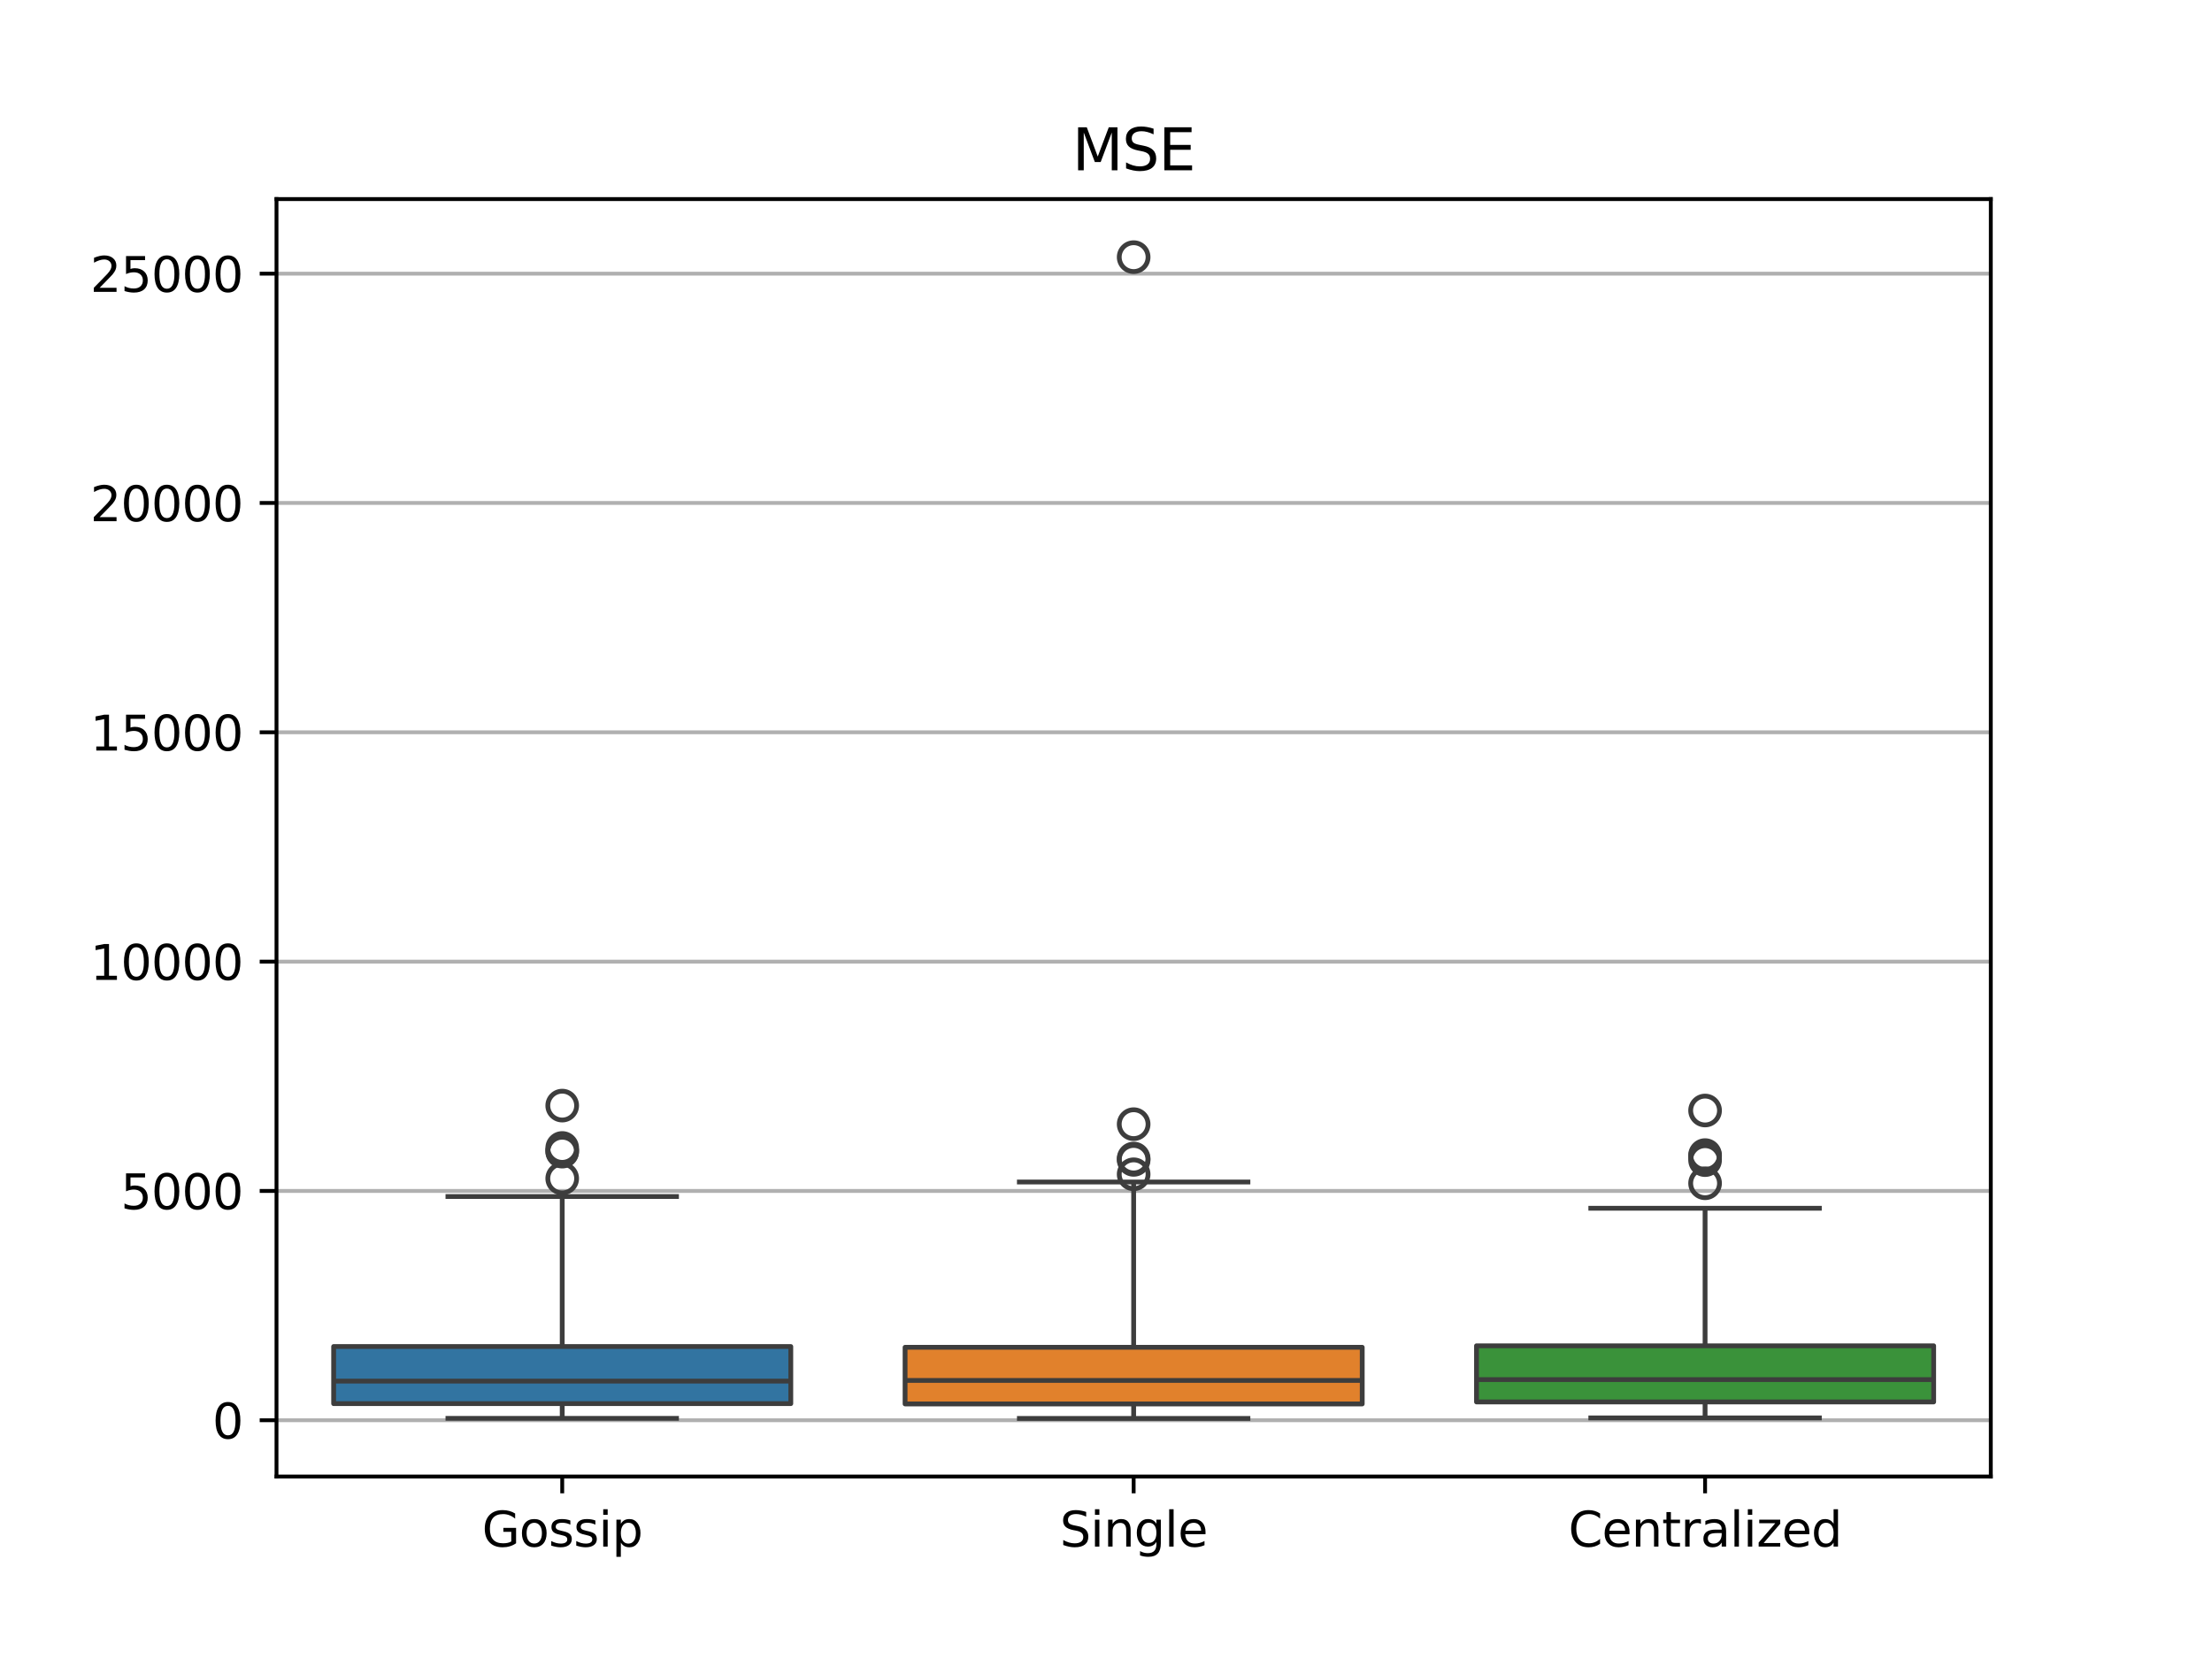 <?xml version="1.0" encoding="utf-8" standalone="no"?>
<!DOCTYPE svg PUBLIC "-//W3C//DTD SVG 1.1//EN"
  "http://www.w3.org/Graphics/SVG/1.1/DTD/svg11.dtd">
<svg xmlns:xlink="http://www.w3.org/1999/xlink" width="460.8pt" height="345.6pt" viewBox="0 0 460.8 345.6" xmlns="http://www.w3.org/2000/svg" version="1.1">
 <defs>
  <style type="text/css">*{stroke-linejoin: round; stroke-linecap: butt}</style>
 </defs>
 <g id="figure_1">
  <g id="patch_1">
   <path d="M 0 345.6 
L 460.8 345.6 
L 460.8 0 
L 0 0 
z
" style="fill: #ffffff"/>
  </g>
  <g id="axes_1">
   <g id="patch_2">
    <path d="M 57.6 307.584 
L 414.72 307.584 
L 414.72 41.472 
L 57.6 41.472 
z
" style="fill: #ffffff"/>
   </g>
   <g id="matplotlib.axis_1">
    <g id="xtick_1">
     <g id="line2d_1">
      <defs>
       <path id="mf23e7a1917" d="M 0 0 
L 0 3.5 
" style="stroke: #000000; stroke-width: 0.8"/>
      </defs>
      <g>
       <use xlink:href="#mf23e7a1917" x="117.12" y="307.584" style="stroke: #000000; stroke-width: 0.8"/>
      </g>
     </g>
     <g id="text_1">
      <!-- Gossip -->
      <g transform="translate(100.414 322.182) scale(0.1 -0.1)">
       <defs>
        <path id="DejaVuSans-47" d="M 3809 666 
L 3809 1919 
L 2778 1919 
L 2778 2438 
L 4434 2438 
L 4434 434 
Q 4069 175 3628 42 
Q 3188 -91 2688 -91 
Q 1594 -91 976 548 
Q 359 1188 359 2328 
Q 359 3472 976 4111 
Q 1594 4750 2688 4750 
Q 3144 4750 3555 4637 
Q 3966 4525 4313 4306 
L 4313 3634 
Q 3963 3931 3569 4081 
Q 3175 4231 2741 4231 
Q 1884 4231 1454 3753 
Q 1025 3275 1025 2328 
Q 1025 1384 1454 906 
Q 1884 428 2741 428 
Q 3075 428 3337 486 
Q 3600 544 3809 666 
z
" transform="scale(0.016)"/>
        <path id="DejaVuSans-6f" d="M 1959 3097 
Q 1497 3097 1228 2736 
Q 959 2375 959 1747 
Q 959 1119 1226 758 
Q 1494 397 1959 397 
Q 2419 397 2687 759 
Q 2956 1122 2956 1747 
Q 2956 2369 2687 2733 
Q 2419 3097 1959 3097 
z
M 1959 3584 
Q 2709 3584 3137 3096 
Q 3566 2609 3566 1747 
Q 3566 888 3137 398 
Q 2709 -91 1959 -91 
Q 1206 -91 779 398 
Q 353 888 353 1747 
Q 353 2609 779 3096 
Q 1206 3584 1959 3584 
z
" transform="scale(0.016)"/>
        <path id="DejaVuSans-73" d="M 2834 3397 
L 2834 2853 
Q 2591 2978 2328 3040 
Q 2066 3103 1784 3103 
Q 1356 3103 1142 2972 
Q 928 2841 928 2578 
Q 928 2378 1081 2264 
Q 1234 2150 1697 2047 
L 1894 2003 
Q 2506 1872 2764 1633 
Q 3022 1394 3022 966 
Q 3022 478 2636 193 
Q 2250 -91 1575 -91 
Q 1294 -91 989 -36 
Q 684 19 347 128 
L 347 722 
Q 666 556 975 473 
Q 1284 391 1588 391 
Q 1994 391 2212 530 
Q 2431 669 2431 922 
Q 2431 1156 2273 1281 
Q 2116 1406 1581 1522 
L 1381 1569 
Q 847 1681 609 1914 
Q 372 2147 372 2553 
Q 372 3047 722 3315 
Q 1072 3584 1716 3584 
Q 2034 3584 2315 3537 
Q 2597 3491 2834 3397 
z
" transform="scale(0.016)"/>
        <path id="DejaVuSans-69" d="M 603 3500 
L 1178 3500 
L 1178 0 
L 603 0 
L 603 3500 
z
M 603 4863 
L 1178 4863 
L 1178 4134 
L 603 4134 
L 603 4863 
z
" transform="scale(0.016)"/>
        <path id="DejaVuSans-70" d="M 1159 525 
L 1159 -1331 
L 581 -1331 
L 581 3500 
L 1159 3500 
L 1159 2969 
Q 1341 3281 1617 3432 
Q 1894 3584 2278 3584 
Q 2916 3584 3314 3078 
Q 3713 2572 3713 1747 
Q 3713 922 3314 415 
Q 2916 -91 2278 -91 
Q 1894 -91 1617 61 
Q 1341 213 1159 525 
z
M 3116 1747 
Q 3116 2381 2855 2742 
Q 2594 3103 2138 3103 
Q 1681 3103 1420 2742 
Q 1159 2381 1159 1747 
Q 1159 1113 1420 752 
Q 1681 391 2138 391 
Q 2594 391 2855 752 
Q 3116 1113 3116 1747 
z
" transform="scale(0.016)"/>
       </defs>
       <use xlink:href="#DejaVuSans-47"/>
       <use xlink:href="#DejaVuSans-6f" x="77.49"/>
       <use xlink:href="#DejaVuSans-73" x="138.672"/>
       <use xlink:href="#DejaVuSans-73" x="190.771"/>
       <use xlink:href="#DejaVuSans-69" x="242.871"/>
       <use xlink:href="#DejaVuSans-70" x="270.654"/>
      </g>
     </g>
    </g>
    <g id="xtick_2">
     <g id="line2d_2">
      <g>
       <use xlink:href="#mf23e7a1917" x="236.16" y="307.584" style="stroke: #000000; stroke-width: 0.8"/>
      </g>
     </g>
     <g id="text_2">
      <!-- Single -->
      <g transform="translate(220.788 322.182) scale(0.1 -0.1)">
       <defs>
        <path id="DejaVuSans-53" d="M 3425 4513 
L 3425 3897 
Q 3066 4069 2747 4153 
Q 2428 4238 2131 4238 
Q 1616 4238 1336 4038 
Q 1056 3838 1056 3469 
Q 1056 3159 1242 3001 
Q 1428 2844 1947 2747 
L 2328 2669 
Q 3034 2534 3370 2195 
Q 3706 1856 3706 1288 
Q 3706 609 3251 259 
Q 2797 -91 1919 -91 
Q 1588 -91 1214 -16 
Q 841 59 441 206 
L 441 856 
Q 825 641 1194 531 
Q 1563 422 1919 422 
Q 2459 422 2753 634 
Q 3047 847 3047 1241 
Q 3047 1584 2836 1778 
Q 2625 1972 2144 2069 
L 1759 2144 
Q 1053 2284 737 2584 
Q 422 2884 422 3419 
Q 422 4038 858 4394 
Q 1294 4750 2059 4750 
Q 2388 4750 2728 4690 
Q 3069 4631 3425 4513 
z
" transform="scale(0.016)"/>
        <path id="DejaVuSans-6e" d="M 3513 2113 
L 3513 0 
L 2938 0 
L 2938 2094 
Q 2938 2591 2744 2837 
Q 2550 3084 2163 3084 
Q 1697 3084 1428 2787 
Q 1159 2491 1159 1978 
L 1159 0 
L 581 0 
L 581 3500 
L 1159 3500 
L 1159 2956 
Q 1366 3272 1645 3428 
Q 1925 3584 2291 3584 
Q 2894 3584 3203 3211 
Q 3513 2838 3513 2113 
z
" transform="scale(0.016)"/>
        <path id="DejaVuSans-67" d="M 2906 1791 
Q 2906 2416 2648 2759 
Q 2391 3103 1925 3103 
Q 1463 3103 1205 2759 
Q 947 2416 947 1791 
Q 947 1169 1205 825 
Q 1463 481 1925 481 
Q 2391 481 2648 825 
Q 2906 1169 2906 1791 
z
M 3481 434 
Q 3481 -459 3084 -895 
Q 2688 -1331 1869 -1331 
Q 1566 -1331 1297 -1286 
Q 1028 -1241 775 -1147 
L 775 -588 
Q 1028 -725 1275 -790 
Q 1522 -856 1778 -856 
Q 2344 -856 2625 -561 
Q 2906 -266 2906 331 
L 2906 616 
Q 2728 306 2450 153 
Q 2172 0 1784 0 
Q 1141 0 747 490 
Q 353 981 353 1791 
Q 353 2603 747 3093 
Q 1141 3584 1784 3584 
Q 2172 3584 2450 3431 
Q 2728 3278 2906 2969 
L 2906 3500 
L 3481 3500 
L 3481 434 
z
" transform="scale(0.016)"/>
        <path id="DejaVuSans-6c" d="M 603 4863 
L 1178 4863 
L 1178 0 
L 603 0 
L 603 4863 
z
" transform="scale(0.016)"/>
        <path id="DejaVuSans-65" d="M 3597 1894 
L 3597 1613 
L 953 1613 
Q 991 1019 1311 708 
Q 1631 397 2203 397 
Q 2534 397 2845 478 
Q 3156 559 3463 722 
L 3463 178 
Q 3153 47 2828 -22 
Q 2503 -91 2169 -91 
Q 1331 -91 842 396 
Q 353 884 353 1716 
Q 353 2575 817 3079 
Q 1281 3584 2069 3584 
Q 2775 3584 3186 3129 
Q 3597 2675 3597 1894 
z
M 3022 2063 
Q 3016 2534 2758 2815 
Q 2500 3097 2075 3097 
Q 1594 3097 1305 2825 
Q 1016 2553 972 2059 
L 3022 2063 
z
" transform="scale(0.016)"/>
       </defs>
       <use xlink:href="#DejaVuSans-53"/>
       <use xlink:href="#DejaVuSans-69" x="63.477"/>
       <use xlink:href="#DejaVuSans-6e" x="91.26"/>
       <use xlink:href="#DejaVuSans-67" x="154.639"/>
       <use xlink:href="#DejaVuSans-6c" x="218.115"/>
       <use xlink:href="#DejaVuSans-65" x="245.898"/>
      </g>
     </g>
    </g>
    <g id="xtick_3">
     <g id="line2d_3">
      <g>
       <use xlink:href="#mf23e7a1917" x="355.2" y="307.584" style="stroke: #000000; stroke-width: 0.8"/>
      </g>
     </g>
     <g id="text_3">
      <!-- Centralized -->
      <g transform="translate(326.73 322.182) scale(0.1 -0.1)">
       <defs>
        <path id="DejaVuSans-43" d="M 4122 4306 
L 4122 3641 
Q 3803 3938 3442 4084 
Q 3081 4231 2675 4231 
Q 1875 4231 1450 3742 
Q 1025 3253 1025 2328 
Q 1025 1406 1450 917 
Q 1875 428 2675 428 
Q 3081 428 3442 575 
Q 3803 722 4122 1019 
L 4122 359 
Q 3791 134 3420 21 
Q 3050 -91 2638 -91 
Q 1578 -91 968 557 
Q 359 1206 359 2328 
Q 359 3453 968 4101 
Q 1578 4750 2638 4750 
Q 3056 4750 3426 4639 
Q 3797 4528 4122 4306 
z
" transform="scale(0.016)"/>
        <path id="DejaVuSans-74" d="M 1172 4494 
L 1172 3500 
L 2356 3500 
L 2356 3053 
L 1172 3053 
L 1172 1153 
Q 1172 725 1289 603 
Q 1406 481 1766 481 
L 2356 481 
L 2356 0 
L 1766 0 
Q 1100 0 847 248 
Q 594 497 594 1153 
L 594 3053 
L 172 3053 
L 172 3500 
L 594 3500 
L 594 4494 
L 1172 4494 
z
" transform="scale(0.016)"/>
        <path id="DejaVuSans-72" d="M 2631 2963 
Q 2534 3019 2420 3045 
Q 2306 3072 2169 3072 
Q 1681 3072 1420 2755 
Q 1159 2438 1159 1844 
L 1159 0 
L 581 0 
L 581 3500 
L 1159 3500 
L 1159 2956 
Q 1341 3275 1631 3429 
Q 1922 3584 2338 3584 
Q 2397 3584 2469 3576 
Q 2541 3569 2628 3553 
L 2631 2963 
z
" transform="scale(0.016)"/>
        <path id="DejaVuSans-61" d="M 2194 1759 
Q 1497 1759 1228 1600 
Q 959 1441 959 1056 
Q 959 750 1161 570 
Q 1363 391 1709 391 
Q 2188 391 2477 730 
Q 2766 1069 2766 1631 
L 2766 1759 
L 2194 1759 
z
M 3341 1997 
L 3341 0 
L 2766 0 
L 2766 531 
Q 2569 213 2275 61 
Q 1981 -91 1556 -91 
Q 1019 -91 701 211 
Q 384 513 384 1019 
Q 384 1609 779 1909 
Q 1175 2209 1959 2209 
L 2766 2209 
L 2766 2266 
Q 2766 2663 2505 2880 
Q 2244 3097 1772 3097 
Q 1472 3097 1187 3025 
Q 903 2953 641 2809 
L 641 3341 
Q 956 3463 1253 3523 
Q 1550 3584 1831 3584 
Q 2591 3584 2966 3190 
Q 3341 2797 3341 1997 
z
" transform="scale(0.016)"/>
        <path id="DejaVuSans-7a" d="M 353 3500 
L 3084 3500 
L 3084 2975 
L 922 459 
L 3084 459 
L 3084 0 
L 275 0 
L 275 525 
L 2438 3041 
L 353 3041 
L 353 3500 
z
" transform="scale(0.016)"/>
        <path id="DejaVuSans-64" d="M 2906 2969 
L 2906 4863 
L 3481 4863 
L 3481 0 
L 2906 0 
L 2906 525 
Q 2725 213 2448 61 
Q 2172 -91 1784 -91 
Q 1150 -91 751 415 
Q 353 922 353 1747 
Q 353 2572 751 3078 
Q 1150 3584 1784 3584 
Q 2172 3584 2448 3432 
Q 2725 3281 2906 2969 
z
M 947 1747 
Q 947 1113 1208 752 
Q 1469 391 1925 391 
Q 2381 391 2643 752 
Q 2906 1113 2906 1747 
Q 2906 2381 2643 2742 
Q 2381 3103 1925 3103 
Q 1469 3103 1208 2742 
Q 947 2381 947 1747 
z
" transform="scale(0.016)"/>
       </defs>
       <use xlink:href="#DejaVuSans-43"/>
       <use xlink:href="#DejaVuSans-65" x="69.824"/>
       <use xlink:href="#DejaVuSans-6e" x="131.348"/>
       <use xlink:href="#DejaVuSans-74" x="194.727"/>
       <use xlink:href="#DejaVuSans-72" x="233.936"/>
       <use xlink:href="#DejaVuSans-61" x="275.049"/>
       <use xlink:href="#DejaVuSans-6c" x="336.328"/>
       <use xlink:href="#DejaVuSans-69" x="364.111"/>
       <use xlink:href="#DejaVuSans-7a" x="391.895"/>
       <use xlink:href="#DejaVuSans-65" x="444.385"/>
       <use xlink:href="#DejaVuSans-64" x="505.908"/>
      </g>
     </g>
    </g>
   </g>
   <g id="matplotlib.axis_2">
    <g id="ytick_1">
     <g id="line2d_4">
      <path d="M 57.6 295.866 
L 414.72 295.866 
" clip-path="url(#p837329afb8)" style="fill: none; stroke: #b0b0b0; stroke-width: 0.8; stroke-linecap: square"/>
     </g>
     <g id="line2d_5">
      <defs>
       <path id="mf3892549da" d="M 0 0 
L -3.5 0 
" style="stroke: #000000; stroke-width: 0.8"/>
      </defs>
      <g>
       <use xlink:href="#mf3892549da" x="57.6" y="295.866" style="stroke: #000000; stroke-width: 0.8"/>
      </g>
     </g>
     <g id="text_4">
      <!-- 0 -->
      <g transform="translate(44.237 299.665) scale(0.1 -0.1)">
       <defs>
        <path id="DejaVuSans-30" d="M 2034 4250 
Q 1547 4250 1301 3770 
Q 1056 3291 1056 2328 
Q 1056 1369 1301 889 
Q 1547 409 2034 409 
Q 2525 409 2770 889 
Q 3016 1369 3016 2328 
Q 3016 3291 2770 3770 
Q 2525 4250 2034 4250 
z
M 2034 4750 
Q 2819 4750 3233 4129 
Q 3647 3509 3647 2328 
Q 3647 1150 3233 529 
Q 2819 -91 2034 -91 
Q 1250 -91 836 529 
Q 422 1150 422 2328 
Q 422 3509 836 4129 
Q 1250 4750 2034 4750 
z
" transform="scale(0.016)"/>
       </defs>
       <use xlink:href="#DejaVuSans-30"/>
      </g>
     </g>
    </g>
    <g id="ytick_2">
     <g id="line2d_6">
      <path d="M 57.6 248.094 
L 414.72 248.094 
" clip-path="url(#p837329afb8)" style="fill: none; stroke: #b0b0b0; stroke-width: 0.8; stroke-linecap: square"/>
     </g>
     <g id="line2d_7">
      <g>
       <use xlink:href="#mf3892549da" x="57.6" y="248.094" style="stroke: #000000; stroke-width: 0.8"/>
      </g>
     </g>
     <g id="text_5">
      <!-- 5000 -->
      <g transform="translate(25.15 251.893) scale(0.1 -0.1)">
       <defs>
        <path id="DejaVuSans-35" d="M 691 4666 
L 3169 4666 
L 3169 4134 
L 1269 4134 
L 1269 2991 
Q 1406 3038 1543 3061 
Q 1681 3084 1819 3084 
Q 2600 3084 3056 2656 
Q 3513 2228 3513 1497 
Q 3513 744 3044 326 
Q 2575 -91 1722 -91 
Q 1428 -91 1123 -41 
Q 819 9 494 109 
L 494 744 
Q 775 591 1075 516 
Q 1375 441 1709 441 
Q 2250 441 2565 725 
Q 2881 1009 2881 1497 
Q 2881 1984 2565 2268 
Q 2250 2553 1709 2553 
Q 1456 2553 1204 2497 
Q 953 2441 691 2322 
L 691 4666 
z
" transform="scale(0.016)"/>
       </defs>
       <use xlink:href="#DejaVuSans-35"/>
       <use xlink:href="#DejaVuSans-30" x="63.623"/>
       <use xlink:href="#DejaVuSans-30" x="127.246"/>
       <use xlink:href="#DejaVuSans-30" x="190.869"/>
      </g>
     </g>
    </g>
    <g id="ytick_3">
     <g id="line2d_8">
      <path d="M 57.6 200.322 
L 414.72 200.322 
" clip-path="url(#p837329afb8)" style="fill: none; stroke: #b0b0b0; stroke-width: 0.8; stroke-linecap: square"/>
     </g>
     <g id="line2d_9">
      <g>
       <use xlink:href="#mf3892549da" x="57.6" y="200.322" style="stroke: #000000; stroke-width: 0.8"/>
      </g>
     </g>
     <g id="text_6">
      <!-- 10000 -->
      <g transform="translate(18.788 204.122) scale(0.1 -0.1)">
       <defs>
        <path id="DejaVuSans-31" d="M 794 531 
L 1825 531 
L 1825 4091 
L 703 3866 
L 703 4441 
L 1819 4666 
L 2450 4666 
L 2450 531 
L 3481 531 
L 3481 0 
L 794 0 
L 794 531 
z
" transform="scale(0.016)"/>
       </defs>
       <use xlink:href="#DejaVuSans-31"/>
       <use xlink:href="#DejaVuSans-30" x="63.623"/>
       <use xlink:href="#DejaVuSans-30" x="127.246"/>
       <use xlink:href="#DejaVuSans-30" x="190.869"/>
       <use xlink:href="#DejaVuSans-30" x="254.492"/>
      </g>
     </g>
    </g>
    <g id="ytick_4">
     <g id="line2d_10">
      <path d="M 57.6 152.551 
L 414.72 152.551 
" clip-path="url(#p837329afb8)" style="fill: none; stroke: #b0b0b0; stroke-width: 0.8; stroke-linecap: square"/>
     </g>
     <g id="line2d_11">
      <g>
       <use xlink:href="#mf3892549da" x="57.6" y="152.551" style="stroke: #000000; stroke-width: 0.8"/>
      </g>
     </g>
     <g id="text_7">
      <!-- 15000 -->
      <g transform="translate(18.788 156.35) scale(0.1 -0.1)">
       <use xlink:href="#DejaVuSans-31"/>
       <use xlink:href="#DejaVuSans-35" x="63.623"/>
       <use xlink:href="#DejaVuSans-30" x="127.246"/>
       <use xlink:href="#DejaVuSans-30" x="190.869"/>
       <use xlink:href="#DejaVuSans-30" x="254.492"/>
      </g>
     </g>
    </g>
    <g id="ytick_5">
     <g id="line2d_12">
      <path d="M 57.6 104.779 
L 414.72 104.779 
" clip-path="url(#p837329afb8)" style="fill: none; stroke: #b0b0b0; stroke-width: 0.8; stroke-linecap: square"/>
     </g>
     <g id="line2d_13">
      <g>
       <use xlink:href="#mf3892549da" x="57.6" y="104.779" style="stroke: #000000; stroke-width: 0.8"/>
      </g>
     </g>
     <g id="text_8">
      <!-- 20000 -->
      <g transform="translate(18.788 108.578) scale(0.1 -0.1)">
       <defs>
        <path id="DejaVuSans-32" d="M 1228 531 
L 3431 531 
L 3431 0 
L 469 0 
L 469 531 
Q 828 903 1448 1529 
Q 2069 2156 2228 2338 
Q 2531 2678 2651 2914 
Q 2772 3150 2772 3378 
Q 2772 3750 2511 3984 
Q 2250 4219 1831 4219 
Q 1534 4219 1204 4116 
Q 875 4013 500 3803 
L 500 4441 
Q 881 4594 1212 4672 
Q 1544 4750 1819 4750 
Q 2544 4750 2975 4387 
Q 3406 4025 3406 3419 
Q 3406 3131 3298 2873 
Q 3191 2616 2906 2266 
Q 2828 2175 2409 1742 
Q 1991 1309 1228 531 
z
" transform="scale(0.016)"/>
       </defs>
       <use xlink:href="#DejaVuSans-32"/>
       <use xlink:href="#DejaVuSans-30" x="63.623"/>
       <use xlink:href="#DejaVuSans-30" x="127.246"/>
       <use xlink:href="#DejaVuSans-30" x="190.869"/>
       <use xlink:href="#DejaVuSans-30" x="254.492"/>
      </g>
     </g>
    </g>
    <g id="ytick_6">
     <g id="line2d_14">
      <path d="M 57.6 57.007 
L 414.72 57.007 
" clip-path="url(#p837329afb8)" style="fill: none; stroke: #b0b0b0; stroke-width: 0.8; stroke-linecap: square"/>
     </g>
     <g id="line2d_15">
      <g>
       <use xlink:href="#mf3892549da" x="57.6" y="57.007" style="stroke: #000000; stroke-width: 0.8"/>
      </g>
     </g>
     <g id="text_9">
      <!-- 25000 -->
      <g transform="translate(18.788 60.807) scale(0.1 -0.1)">
       <use xlink:href="#DejaVuSans-32"/>
       <use xlink:href="#DejaVuSans-35" x="63.623"/>
       <use xlink:href="#DejaVuSans-30" x="127.246"/>
       <use xlink:href="#DejaVuSans-30" x="190.869"/>
       <use xlink:href="#DejaVuSans-30" x="254.492"/>
      </g>
     </g>
    </g>
   </g>
   <g id="patch_3">
    <path d="M 69.504 292.403 
L 164.736 292.403 
L 164.736 280.506 
L 69.504 280.506 
L 69.504 292.403 
z
" clip-path="url(#p837329afb8)" style="fill: #3274a1; stroke: #3d3d3d; stroke-linejoin: miter"/>
   </g>
   <g id="line2d_16">
    <path d="M 117.12 292.403 
L 117.12 295.474 
" clip-path="url(#p837329afb8)" style="fill: none; stroke: #3d3d3d"/>
   </g>
   <g id="line2d_17">
    <path d="M 117.12 280.506 
L 117.12 249.26 
" clip-path="url(#p837329afb8)" style="fill: none; stroke: #3d3d3d"/>
   </g>
   <g id="line2d_18">
    <path d="M 93.312 295.474 
L 140.928 295.474 
" clip-path="url(#p837329afb8)" style="fill: none; stroke: #3d3d3d; stroke-linecap: square"/>
   </g>
   <g id="line2d_19">
    <path d="M 93.312 249.26 
L 140.928 249.26 
" clip-path="url(#p837329afb8)" style="fill: none; stroke: #3d3d3d; stroke-linecap: square"/>
   </g>
   <g id="line2d_20">
    <defs>
     <path id="m9136300c70" d="M 0 3 
C 0.796 3 1.559 2.684 2.121 2.121 
C 2.684 1.559 3 0.796 3 0 
C 3 -0.796 2.684 -1.559 2.121 -2.121 
C 1.559 -2.684 0.796 -3 0 -3 
C -0.796 -3 -1.559 -2.684 -2.121 -2.121 
C -2.684 -1.559 -3 -0.796 -3 0 
C -3 0.796 -2.684 1.559 -2.121 2.121 
C -1.559 2.684 -0.796 3 0 3 
z
" style="stroke: #3d3d3d"/>
    </defs>
    <g clip-path="url(#p837329afb8)">
     <use xlink:href="#m9136300c70" x="117.12" y="239.907" style="fill-opacity: 0; stroke: #3d3d3d"/>
     <use xlink:href="#m9136300c70" x="117.12" y="230.317" style="fill-opacity: 0; stroke: #3d3d3d"/>
     <use xlink:href="#m9136300c70" x="117.12" y="239.142" style="fill-opacity: 0; stroke: #3d3d3d"/>
     <use xlink:href="#m9136300c70" x="117.12" y="239.769" style="fill-opacity: 0; stroke: #3d3d3d"/>
     <use xlink:href="#m9136300c70" x="117.12" y="245.502" style="fill-opacity: 0; stroke: #3d3d3d"/>
    </g>
   </g>
   <g id="patch_4">
    <path d="M 188.544 292.465 
L 283.776 292.465 
L 283.776 280.667 
L 188.544 280.667 
L 188.544 292.465 
z
" clip-path="url(#p837329afb8)" style="fill: #e1812c; stroke: #3d3d3d; stroke-linejoin: miter"/>
   </g>
   <g id="line2d_21">
    <path d="M 236.16 292.465 
L 236.16 295.488 
" clip-path="url(#p837329afb8)" style="fill: none; stroke: #3d3d3d"/>
   </g>
   <g id="line2d_22">
    <path d="M 236.16 280.667 
L 236.16 246.233 
" clip-path="url(#p837329afb8)" style="fill: none; stroke: #3d3d3d"/>
   </g>
   <g id="line2d_23">
    <path d="M 212.352 295.488 
L 259.968 295.488 
" clip-path="url(#p837329afb8)" style="fill: none; stroke: #3d3d3d; stroke-linecap: square"/>
   </g>
   <g id="line2d_24">
    <path d="M 212.352 246.233 
L 259.968 246.233 
" clip-path="url(#p837329afb8)" style="fill: none; stroke: #3d3d3d; stroke-linecap: square"/>
   </g>
   <g id="line2d_25">
    <g clip-path="url(#p837329afb8)">
     <use xlink:href="#m9136300c70" x="236.16" y="241.621" style="fill-opacity: 0; stroke: #3d3d3d"/>
     <use xlink:href="#m9136300c70" x="236.16" y="234.186" style="fill-opacity: 0; stroke: #3d3d3d"/>
     <use xlink:href="#m9136300c70" x="236.16" y="244.627" style="fill-opacity: 0; stroke: #3d3d3d"/>
     <use xlink:href="#m9136300c70" x="236.16" y="241.343" style="fill-opacity: 0; stroke: #3d3d3d"/>
     <use xlink:href="#m9136300c70" x="236.16" y="53.568" style="fill-opacity: 0; stroke: #3d3d3d"/>
    </g>
   </g>
   <g id="patch_5">
    <path d="M 307.584 292.049 
L 402.816 292.049 
L 402.816 280.353 
L 307.584 280.353 
L 307.584 292.049 
z
" clip-path="url(#p837329afb8)" style="fill: #3a923a; stroke: #3d3d3d; stroke-linejoin: miter"/>
   </g>
   <g id="line2d_26">
    <path d="M 355.2 292.049 
L 355.2 295.379 
" clip-path="url(#p837329afb8)" style="fill: none; stroke: #3d3d3d"/>
   </g>
   <g id="line2d_27">
    <path d="M 355.2 280.353 
L 355.2 251.7 
" clip-path="url(#p837329afb8)" style="fill: none; stroke: #3d3d3d"/>
   </g>
   <g id="line2d_28">
    <path d="M 331.392 295.379 
L 379.008 295.379 
" clip-path="url(#p837329afb8)" style="fill: none; stroke: #3d3d3d; stroke-linecap: square"/>
   </g>
   <g id="line2d_29">
    <path d="M 331.392 251.7 
L 379.008 251.7 
" clip-path="url(#p837329afb8)" style="fill: none; stroke: #3d3d3d; stroke-linecap: square"/>
   </g>
   <g id="line2d_30">
    <g clip-path="url(#p837329afb8)">
     <use xlink:href="#m9136300c70" x="355.2" y="241.675" style="fill-opacity: 0; stroke: #3d3d3d"/>
     <use xlink:href="#m9136300c70" x="355.2" y="231.34" style="fill-opacity: 0; stroke: #3d3d3d"/>
     <use xlink:href="#m9136300c70" x="355.2" y="240.892" style="fill-opacity: 0; stroke: #3d3d3d"/>
     <use xlink:href="#m9136300c70" x="355.2" y="240.627" style="fill-opacity: 0; stroke: #3d3d3d"/>
     <use xlink:href="#m9136300c70" x="355.2" y="246.498" style="fill-opacity: 0; stroke: #3d3d3d"/>
    </g>
   </g>
   <g id="line2d_31">
    <path d="M 69.504 287.71 
L 164.736 287.71 
" clip-path="url(#p837329afb8)" style="fill: none; stroke: #3d3d3d"/>
   </g>
   <g id="line2d_32">
    <path d="M 188.544 287.571 
L 283.776 287.571 
" clip-path="url(#p837329afb8)" style="fill: none; stroke: #3d3d3d"/>
   </g>
   <g id="line2d_33">
    <path d="M 307.584 287.397 
L 402.816 287.397 
" clip-path="url(#p837329afb8)" style="fill: none; stroke: #3d3d3d"/>
   </g>
   <g id="patch_6">
    <path d="M 57.6 307.584 
L 57.6 41.472 
" style="fill: none; stroke: #000000; stroke-width: 0.8; stroke-linejoin: miter; stroke-linecap: square"/>
   </g>
   <g id="patch_7">
    <path d="M 414.72 307.584 
L 414.72 41.472 
" style="fill: none; stroke: #000000; stroke-width: 0.8; stroke-linejoin: miter; stroke-linecap: square"/>
   </g>
   <g id="patch_8">
    <path d="M 57.6 307.584 
L 414.72 307.584 
" style="fill: none; stroke: #000000; stroke-width: 0.8; stroke-linejoin: miter; stroke-linecap: square"/>
   </g>
   <g id="patch_9">
    <path d="M 57.6 41.472 
L 414.72 41.472 
" style="fill: none; stroke: #000000; stroke-width: 0.8; stroke-linejoin: miter; stroke-linecap: square"/>
   </g>
   <g id="text_10">
    <!-- MSE -->
    <g transform="translate(223.383 35.472) scale(0.12 -0.12)">
     <defs>
      <path id="DejaVuSans-4d" d="M 628 4666 
L 1569 4666 
L 2759 1491 
L 3956 4666 
L 4897 4666 
L 4897 0 
L 4281 0 
L 4281 4097 
L 3078 897 
L 2444 897 
L 1241 4097 
L 1241 0 
L 628 0 
L 628 4666 
z
" transform="scale(0.016)"/>
      <path id="DejaVuSans-45" d="M 628 4666 
L 3578 4666 
L 3578 4134 
L 1259 4134 
L 1259 2753 
L 3481 2753 
L 3481 2222 
L 1259 2222 
L 1259 531 
L 3634 531 
L 3634 0 
L 628 0 
L 628 4666 
z
" transform="scale(0.016)"/>
     </defs>
     <use xlink:href="#DejaVuSans-4d"/>
     <use xlink:href="#DejaVuSans-53" x="86.279"/>
     <use xlink:href="#DejaVuSans-45" x="149.756"/>
    </g>
   </g>
  </g>
 </g>
 <defs>
  <clipPath id="p837329afb8">
   <rect x="57.6" y="41.472" width="357.12" height="266.112"/>
  </clipPath>
 </defs>
</svg>
